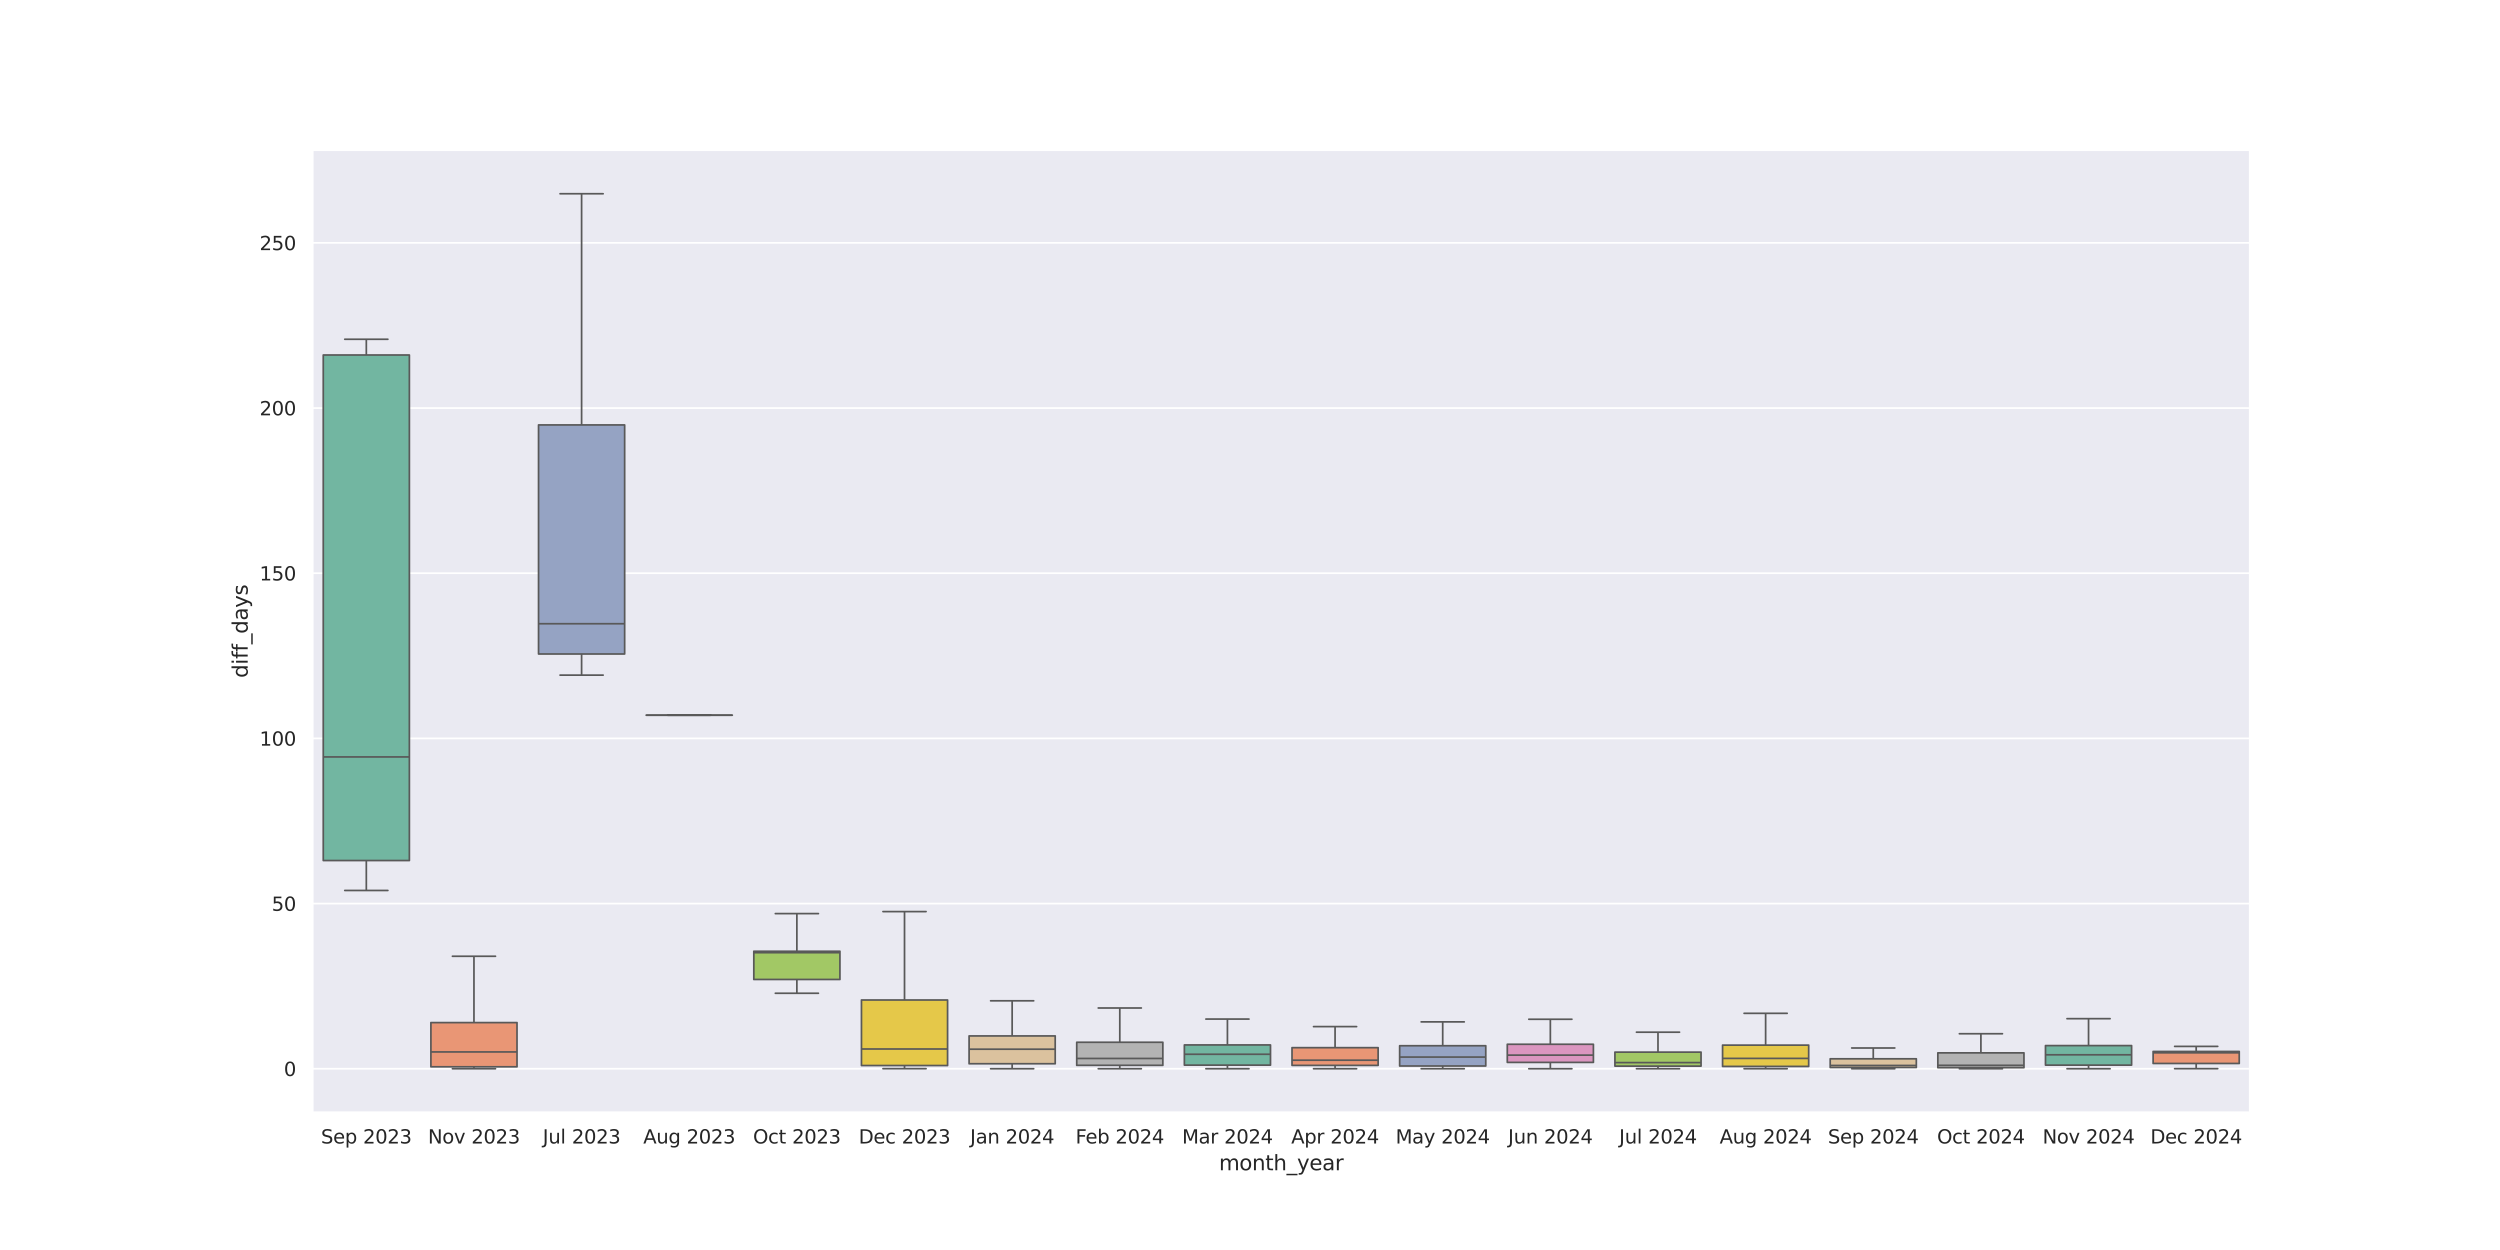 <?xml version="1.0" encoding="utf-8" standalone="no"?>
<!DOCTYPE svg PUBLIC "-//W3C//DTD SVG 1.1//EN"
  "http://www.w3.org/Graphics/SVG/1.1/DTD/svg11.dtd">
<svg xmlns:xlink="http://www.w3.org/1999/xlink" width="1440pt" height="720pt" viewBox="0 0 1440 720" xmlns="http://www.w3.org/2000/svg" version="1.1">
 <defs>
  <style type="text/css">*{stroke-linejoin: round; stroke-linecap: butt}</style>
 </defs>
 <g id="figure_1">
  <g id="patch_1">
   <path d="M 0 720 
L 1440 720 
L 1440 0 
L 0 0 
z
" style="fill: #ffffff"/>
  </g>
  <g id="axes_1">
   <g id="patch_2">
    <path d="M 180 640.8 
L 1296 640.8 
L 1296 86.4 
L 180 86.4 
z
" style="fill: #eaeaf2"/>
   </g>
   <g id="matplotlib.axis_1">
    <g id="xtick_1">
     <g id="text_1">
      <!-- Sep 2023 -->
      <g style="fill: #262626" transform="translate(184.887 658.658) scale(0.11 -0.11)">
       <defs>
        <path id="DejaVuSans-53" d="M 3425 4513 
L 3425 3897 
Q 3066 4069 2747 4153 
Q 2428 4238 2131 4238 
Q 1616 4238 1336 4038 
Q 1056 3838 1056 3469 
Q 1056 3159 1242 3001 
Q 1428 2844 1947 2747 
L 2328 2669 
Q 3034 2534 3370 2195 
Q 3706 1856 3706 1288 
Q 3706 609 3251 259 
Q 2797 -91 1919 -91 
Q 1588 -91 1214 -16 
Q 841 59 441 206 
L 441 856 
Q 825 641 1194 531 
Q 1563 422 1919 422 
Q 2459 422 2753 634 
Q 3047 847 3047 1241 
Q 3047 1584 2836 1778 
Q 2625 1972 2144 2069 
L 1759 2144 
Q 1053 2284 737 2584 
Q 422 2884 422 3419 
Q 422 4038 858 4394 
Q 1294 4750 2059 4750 
Q 2388 4750 2728 4690 
Q 3069 4631 3425 4513 
z
" transform="scale(0.016)"/>
        <path id="DejaVuSans-65" d="M 3597 1894 
L 3597 1613 
L 953 1613 
Q 991 1019 1311 708 
Q 1631 397 2203 397 
Q 2534 397 2845 478 
Q 3156 559 3463 722 
L 3463 178 
Q 3153 47 2828 -22 
Q 2503 -91 2169 -91 
Q 1331 -91 842 396 
Q 353 884 353 1716 
Q 353 2575 817 3079 
Q 1281 3584 2069 3584 
Q 2775 3584 3186 3129 
Q 3597 2675 3597 1894 
z
M 3022 2063 
Q 3016 2534 2758 2815 
Q 2500 3097 2075 3097 
Q 1594 3097 1305 2825 
Q 1016 2553 972 2059 
L 3022 2063 
z
" transform="scale(0.016)"/>
        <path id="DejaVuSans-70" d="M 1159 525 
L 1159 -1331 
L 581 -1331 
L 581 3500 
L 1159 3500 
L 1159 2969 
Q 1341 3281 1617 3432 
Q 1894 3584 2278 3584 
Q 2916 3584 3314 3078 
Q 3713 2572 3713 1747 
Q 3713 922 3314 415 
Q 2916 -91 2278 -91 
Q 1894 -91 1617 61 
Q 1341 213 1159 525 
z
M 3116 1747 
Q 3116 2381 2855 2742 
Q 2594 3103 2138 3103 
Q 1681 3103 1420 2742 
Q 1159 2381 1159 1747 
Q 1159 1113 1420 752 
Q 1681 391 2138 391 
Q 2594 391 2855 752 
Q 3116 1113 3116 1747 
z
" transform="scale(0.016)"/>
        <path id="DejaVuSans-20" transform="scale(0.016)"/>
        <path id="DejaVuSans-32" d="M 1228 531 
L 3431 531 
L 3431 0 
L 469 0 
L 469 531 
Q 828 903 1448 1529 
Q 2069 2156 2228 2338 
Q 2531 2678 2651 2914 
Q 2772 3150 2772 3378 
Q 2772 3750 2511 3984 
Q 2250 4219 1831 4219 
Q 1534 4219 1204 4116 
Q 875 4013 500 3803 
L 500 4441 
Q 881 4594 1212 4672 
Q 1544 4750 1819 4750 
Q 2544 4750 2975 4387 
Q 3406 4025 3406 3419 
Q 3406 3131 3298 2873 
Q 3191 2616 2906 2266 
Q 2828 2175 2409 1742 
Q 1991 1309 1228 531 
z
" transform="scale(0.016)"/>
        <path id="DejaVuSans-30" d="M 2034 4250 
Q 1547 4250 1301 3770 
Q 1056 3291 1056 2328 
Q 1056 1369 1301 889 
Q 1547 409 2034 409 
Q 2525 409 2770 889 
Q 3016 1369 3016 2328 
Q 3016 3291 2770 3770 
Q 2525 4250 2034 4250 
z
M 2034 4750 
Q 2819 4750 3233 4129 
Q 3647 3509 3647 2328 
Q 3647 1150 3233 529 
Q 2819 -91 2034 -91 
Q 1250 -91 836 529 
Q 422 1150 422 2328 
Q 422 3509 836 4129 
Q 1250 4750 2034 4750 
z
" transform="scale(0.016)"/>
        <path id="DejaVuSans-33" d="M 2597 2516 
Q 3050 2419 3304 2112 
Q 3559 1806 3559 1356 
Q 3559 666 3084 287 
Q 2609 -91 1734 -91 
Q 1441 -91 1130 -33 
Q 819 25 488 141 
L 488 750 
Q 750 597 1062 519 
Q 1375 441 1716 441 
Q 2309 441 2620 675 
Q 2931 909 2931 1356 
Q 2931 1769 2642 2001 
Q 2353 2234 1838 2234 
L 1294 2234 
L 1294 2753 
L 1863 2753 
Q 2328 2753 2575 2939 
Q 2822 3125 2822 3475 
Q 2822 3834 2567 4026 
Q 2313 4219 1838 4219 
Q 1578 4219 1281 4162 
Q 984 4106 628 3988 
L 628 4550 
Q 988 4650 1302 4700 
Q 1616 4750 1894 4750 
Q 2613 4750 3031 4423 
Q 3450 4097 3450 3541 
Q 3450 3153 3228 2886 
Q 3006 2619 2597 2516 
z
" transform="scale(0.016)"/>
       </defs>
       <use xlink:href="#DejaVuSans-53"/>
       <use xlink:href="#DejaVuSans-65" transform="translate(63.477 0)"/>
       <use xlink:href="#DejaVuSans-70" transform="translate(125 0)"/>
       <use xlink:href="#DejaVuSans-20" transform="translate(188.477 0)"/>
       <use xlink:href="#DejaVuSans-32" transform="translate(220.264 0)"/>
       <use xlink:href="#DejaVuSans-30" transform="translate(283.887 0)"/>
       <use xlink:href="#DejaVuSans-32" transform="translate(347.51 0)"/>
       <use xlink:href="#DejaVuSans-33" transform="translate(411.133 0)"/>
      </g>
     </g>
    </g>
    <g id="xtick_2">
     <g id="text_2">
      <!-- Nov 2023 -->
      <g style="fill: #262626" transform="translate(246.519 658.658) scale(0.11 -0.11)">
       <defs>
        <path id="DejaVuSans-4e" d="M 628 4666 
L 1478 4666 
L 3547 763 
L 3547 4666 
L 4159 4666 
L 4159 0 
L 3309 0 
L 1241 3903 
L 1241 0 
L 628 0 
L 628 4666 
z
" transform="scale(0.016)"/>
        <path id="DejaVuSans-6f" d="M 1959 3097 
Q 1497 3097 1228 2736 
Q 959 2375 959 1747 
Q 959 1119 1226 758 
Q 1494 397 1959 397 
Q 2419 397 2687 759 
Q 2956 1122 2956 1747 
Q 2956 2369 2687 2733 
Q 2419 3097 1959 3097 
z
M 1959 3584 
Q 2709 3584 3137 3096 
Q 3566 2609 3566 1747 
Q 3566 888 3137 398 
Q 2709 -91 1959 -91 
Q 1206 -91 779 398 
Q 353 888 353 1747 
Q 353 2609 779 3096 
Q 1206 3584 1959 3584 
z
" transform="scale(0.016)"/>
        <path id="DejaVuSans-76" d="M 191 3500 
L 800 3500 
L 1894 563 
L 2988 3500 
L 3597 3500 
L 2284 0 
L 1503 0 
L 191 3500 
z
" transform="scale(0.016)"/>
       </defs>
       <use xlink:href="#DejaVuSans-4e"/>
       <use xlink:href="#DejaVuSans-6f" transform="translate(74.805 0)"/>
       <use xlink:href="#DejaVuSans-76" transform="translate(135.986 0)"/>
       <use xlink:href="#DejaVuSans-20" transform="translate(195.166 0)"/>
       <use xlink:href="#DejaVuSans-32" transform="translate(226.953 0)"/>
       <use xlink:href="#DejaVuSans-30" transform="translate(290.576 0)"/>
       <use xlink:href="#DejaVuSans-32" transform="translate(354.199 0)"/>
       <use xlink:href="#DejaVuSans-33" transform="translate(417.822 0)"/>
      </g>
     </g>
    </g>
    <g id="xtick_3">
     <g id="text_3">
      <!-- Jul 2023 -->
      <g style="fill: #262626" transform="translate(312.618 658.658) scale(0.11 -0.11)">
       <defs>
        <path id="DejaVuSans-4a" d="M 628 4666 
L 1259 4666 
L 1259 325 
Q 1259 -519 939 -900 
Q 619 -1281 -91 -1281 
L -331 -1281 
L -331 -750 
L -134 -750 
Q 284 -750 456 -515 
Q 628 -281 628 325 
L 628 4666 
z
" transform="scale(0.016)"/>
        <path id="DejaVuSans-75" d="M 544 1381 
L 544 3500 
L 1119 3500 
L 1119 1403 
Q 1119 906 1312 657 
Q 1506 409 1894 409 
Q 2359 409 2629 706 
Q 2900 1003 2900 1516 
L 2900 3500 
L 3475 3500 
L 3475 0 
L 2900 0 
L 2900 538 
Q 2691 219 2414 64 
Q 2138 -91 1772 -91 
Q 1169 -91 856 284 
Q 544 659 544 1381 
z
M 1991 3584 
L 1991 3584 
z
" transform="scale(0.016)"/>
        <path id="DejaVuSans-6c" d="M 603 4863 
L 1178 4863 
L 1178 0 
L 603 0 
L 603 4863 
z
" transform="scale(0.016)"/>
       </defs>
       <use xlink:href="#DejaVuSans-4a"/>
       <use xlink:href="#DejaVuSans-75" transform="translate(29.492 0)"/>
       <use xlink:href="#DejaVuSans-6c" transform="translate(92.871 0)"/>
       <use xlink:href="#DejaVuSans-20" transform="translate(120.654 0)"/>
       <use xlink:href="#DejaVuSans-32" transform="translate(152.441 0)"/>
       <use xlink:href="#DejaVuSans-30" transform="translate(216.064 0)"/>
       <use xlink:href="#DejaVuSans-32" transform="translate(279.688 0)"/>
       <use xlink:href="#DejaVuSans-33" transform="translate(343.311 0)"/>
      </g>
     </g>
    </g>
    <g id="xtick_4">
     <g id="text_4">
      <!-- Aug 2023 -->
      <g style="fill: #262626" transform="translate(370.515 658.658) scale(0.11 -0.11)">
       <defs>
        <path id="DejaVuSans-41" d="M 2188 4044 
L 1331 1722 
L 3047 1722 
L 2188 4044 
z
M 1831 4666 
L 2547 4666 
L 4325 0 
L 3669 0 
L 3244 1197 
L 1141 1197 
L 716 0 
L 50 0 
L 1831 4666 
z
" transform="scale(0.016)"/>
        <path id="DejaVuSans-67" d="M 2906 1791 
Q 2906 2416 2648 2759 
Q 2391 3103 1925 3103 
Q 1463 3103 1205 2759 
Q 947 2416 947 1791 
Q 947 1169 1205 825 
Q 1463 481 1925 481 
Q 2391 481 2648 825 
Q 2906 1169 2906 1791 
z
M 3481 434 
Q 3481 -459 3084 -895 
Q 2688 -1331 1869 -1331 
Q 1566 -1331 1297 -1286 
Q 1028 -1241 775 -1147 
L 775 -588 
Q 1028 -725 1275 -790 
Q 1522 -856 1778 -856 
Q 2344 -856 2625 -561 
Q 2906 -266 2906 331 
L 2906 616 
Q 2728 306 2450 153 
Q 2172 0 1784 0 
Q 1141 0 747 490 
Q 353 981 353 1791 
Q 353 2603 747 3093 
Q 1141 3584 1784 3584 
Q 2172 3584 2450 3431 
Q 2728 3278 2906 2969 
L 2906 3500 
L 3481 3500 
L 3481 434 
z
" transform="scale(0.016)"/>
       </defs>
       <use xlink:href="#DejaVuSans-41"/>
       <use xlink:href="#DejaVuSans-75" transform="translate(68.408 0)"/>
       <use xlink:href="#DejaVuSans-67" transform="translate(131.787 0)"/>
       <use xlink:href="#DejaVuSans-20" transform="translate(195.264 0)"/>
       <use xlink:href="#DejaVuSans-32" transform="translate(227.051 0)"/>
       <use xlink:href="#DejaVuSans-30" transform="translate(290.674 0)"/>
       <use xlink:href="#DejaVuSans-32" transform="translate(354.297 0)"/>
       <use xlink:href="#DejaVuSans-33" transform="translate(417.92 0)"/>
      </g>
     </g>
    </g>
    <g id="xtick_5">
     <g id="text_5">
      <!-- Oct 2023 -->
      <g style="fill: #262626" transform="translate(433.745 658.658) scale(0.11 -0.11)">
       <defs>
        <path id="DejaVuSans-4f" d="M 2522 4238 
Q 1834 4238 1429 3725 
Q 1025 3213 1025 2328 
Q 1025 1447 1429 934 
Q 1834 422 2522 422 
Q 3209 422 3611 934 
Q 4013 1447 4013 2328 
Q 4013 3213 3611 3725 
Q 3209 4238 2522 4238 
z
M 2522 4750 
Q 3503 4750 4090 4092 
Q 4678 3434 4678 2328 
Q 4678 1225 4090 567 
Q 3503 -91 2522 -91 
Q 1538 -91 948 565 
Q 359 1222 359 2328 
Q 359 3434 948 4092 
Q 1538 4750 2522 4750 
z
" transform="scale(0.016)"/>
        <path id="DejaVuSans-63" d="M 3122 3366 
L 3122 2828 
Q 2878 2963 2633 3030 
Q 2388 3097 2138 3097 
Q 1578 3097 1268 2742 
Q 959 2388 959 1747 
Q 959 1106 1268 751 
Q 1578 397 2138 397 
Q 2388 397 2633 464 
Q 2878 531 3122 666 
L 3122 134 
Q 2881 22 2623 -34 
Q 2366 -91 2075 -91 
Q 1284 -91 818 406 
Q 353 903 353 1747 
Q 353 2603 823 3093 
Q 1294 3584 2113 3584 
Q 2378 3584 2631 3529 
Q 2884 3475 3122 3366 
z
" transform="scale(0.016)"/>
        <path id="DejaVuSans-74" d="M 1172 4494 
L 1172 3500 
L 2356 3500 
L 2356 3053 
L 1172 3053 
L 1172 1153 
Q 1172 725 1289 603 
Q 1406 481 1766 481 
L 2356 481 
L 2356 0 
L 1766 0 
Q 1100 0 847 248 
Q 594 497 594 1153 
L 594 3053 
L 172 3053 
L 172 3500 
L 594 3500 
L 594 4494 
L 1172 4494 
z
" transform="scale(0.016)"/>
       </defs>
       <use xlink:href="#DejaVuSans-4f"/>
       <use xlink:href="#DejaVuSans-63" transform="translate(78.711 0)"/>
       <use xlink:href="#DejaVuSans-74" transform="translate(133.691 0)"/>
       <use xlink:href="#DejaVuSans-20" transform="translate(172.9 0)"/>
       <use xlink:href="#DejaVuSans-32" transform="translate(204.688 0)"/>
       <use xlink:href="#DejaVuSans-30" transform="translate(268.311 0)"/>
       <use xlink:href="#DejaVuSans-32" transform="translate(331.934 0)"/>
       <use xlink:href="#DejaVuSans-33" transform="translate(395.557 0)"/>
      </g>
     </g>
    </g>
    <g id="xtick_6">
     <g id="text_6">
      <!-- Dec 2023 -->
      <g style="fill: #262626" transform="translate(494.611 658.658) scale(0.11 -0.11)">
       <defs>
        <path id="DejaVuSans-44" d="M 1259 4147 
L 1259 519 
L 2022 519 
Q 2988 519 3436 956 
Q 3884 1394 3884 2338 
Q 3884 3275 3436 3711 
Q 2988 4147 2022 4147 
L 1259 4147 
z
M 628 4666 
L 1925 4666 
Q 3281 4666 3915 4102 
Q 4550 3538 4550 2338 
Q 4550 1131 3912 565 
Q 3275 0 1925 0 
L 628 0 
L 628 4666 
z
" transform="scale(0.016)"/>
       </defs>
       <use xlink:href="#DejaVuSans-44"/>
       <use xlink:href="#DejaVuSans-65" transform="translate(77.002 0)"/>
       <use xlink:href="#DejaVuSans-63" transform="translate(138.525 0)"/>
       <use xlink:href="#DejaVuSans-20" transform="translate(193.506 0)"/>
       <use xlink:href="#DejaVuSans-32" transform="translate(225.293 0)"/>
       <use xlink:href="#DejaVuSans-30" transform="translate(288.916 0)"/>
       <use xlink:href="#DejaVuSans-32" transform="translate(352.539 0)"/>
       <use xlink:href="#DejaVuSans-33" transform="translate(416.162 0)"/>
      </g>
     </g>
    </g>
    <g id="xtick_7">
     <g id="text_7">
      <!-- Jan 2024 -->
      <g style="fill: #262626" transform="translate(558.776 658.658) scale(0.11 -0.11)">
       <defs>
        <path id="DejaVuSans-61" d="M 2194 1759 
Q 1497 1759 1228 1600 
Q 959 1441 959 1056 
Q 959 750 1161 570 
Q 1363 391 1709 391 
Q 2188 391 2477 730 
Q 2766 1069 2766 1631 
L 2766 1759 
L 2194 1759 
z
M 3341 1997 
L 3341 0 
L 2766 0 
L 2766 531 
Q 2569 213 2275 61 
Q 1981 -91 1556 -91 
Q 1019 -91 701 211 
Q 384 513 384 1019 
Q 384 1609 779 1909 
Q 1175 2209 1959 2209 
L 2766 2209 
L 2766 2266 
Q 2766 2663 2505 2880 
Q 2244 3097 1772 3097 
Q 1472 3097 1187 3025 
Q 903 2953 641 2809 
L 641 3341 
Q 956 3463 1253 3523 
Q 1550 3584 1831 3584 
Q 2591 3584 2966 3190 
Q 3341 2797 3341 1997 
z
" transform="scale(0.016)"/>
        <path id="DejaVuSans-6e" d="M 3513 2113 
L 3513 0 
L 2938 0 
L 2938 2094 
Q 2938 2591 2744 2837 
Q 2550 3084 2163 3084 
Q 1697 3084 1428 2787 
Q 1159 2491 1159 1978 
L 1159 0 
L 581 0 
L 581 3500 
L 1159 3500 
L 1159 2956 
Q 1366 3272 1645 3428 
Q 1925 3584 2291 3584 
Q 2894 3584 3203 3211 
Q 3513 2838 3513 2113 
z
" transform="scale(0.016)"/>
        <path id="DejaVuSans-34" d="M 2419 4116 
L 825 1625 
L 2419 1625 
L 2419 4116 
z
M 2253 4666 
L 3047 4666 
L 3047 1625 
L 3713 1625 
L 3713 1100 
L 3047 1100 
L 3047 0 
L 2419 0 
L 2419 1100 
L 313 1100 
L 313 1709 
L 2253 4666 
z
" transform="scale(0.016)"/>
       </defs>
       <use xlink:href="#DejaVuSans-4a"/>
       <use xlink:href="#DejaVuSans-61" transform="translate(29.492 0)"/>
       <use xlink:href="#DejaVuSans-6e" transform="translate(90.771 0)"/>
       <use xlink:href="#DejaVuSans-20" transform="translate(154.15 0)"/>
       <use xlink:href="#DejaVuSans-32" transform="translate(185.938 0)"/>
       <use xlink:href="#DejaVuSans-30" transform="translate(249.561 0)"/>
       <use xlink:href="#DejaVuSans-32" transform="translate(313.184 0)"/>
       <use xlink:href="#DejaVuSans-34" transform="translate(376.807 0)"/>
      </g>
     </g>
    </g>
    <g id="xtick_8">
     <g id="text_8">
      <!-- Feb 2024 -->
      <g style="fill: #262626" transform="translate(619.518 658.658) scale(0.11 -0.11)">
       <defs>
        <path id="DejaVuSans-46" d="M 628 4666 
L 3309 4666 
L 3309 4134 
L 1259 4134 
L 1259 2759 
L 3109 2759 
L 3109 2228 
L 1259 2228 
L 1259 0 
L 628 0 
L 628 4666 
z
" transform="scale(0.016)"/>
        <path id="DejaVuSans-62" d="M 3116 1747 
Q 3116 2381 2855 2742 
Q 2594 3103 2138 3103 
Q 1681 3103 1420 2742 
Q 1159 2381 1159 1747 
Q 1159 1113 1420 752 
Q 1681 391 2138 391 
Q 2594 391 2855 752 
Q 3116 1113 3116 1747 
z
M 1159 2969 
Q 1341 3281 1617 3432 
Q 1894 3584 2278 3584 
Q 2916 3584 3314 3078 
Q 3713 2572 3713 1747 
Q 3713 922 3314 415 
Q 2916 -91 2278 -91 
Q 1894 -91 1617 61 
Q 1341 213 1159 525 
L 1159 0 
L 581 0 
L 581 4863 
L 1159 4863 
L 1159 2969 
z
" transform="scale(0.016)"/>
       </defs>
       <use xlink:href="#DejaVuSans-46"/>
       <use xlink:href="#DejaVuSans-65" transform="translate(52.02 0)"/>
       <use xlink:href="#DejaVuSans-62" transform="translate(113.543 0)"/>
       <use xlink:href="#DejaVuSans-20" transform="translate(177.02 0)"/>
       <use xlink:href="#DejaVuSans-32" transform="translate(208.807 0)"/>
       <use xlink:href="#DejaVuSans-30" transform="translate(272.43 0)"/>
       <use xlink:href="#DejaVuSans-32" transform="translate(336.053 0)"/>
       <use xlink:href="#DejaVuSans-34" transform="translate(399.676 0)"/>
      </g>
     </g>
    </g>
    <g id="xtick_9">
     <g id="text_9">
      <!-- Mar 2024 -->
      <g style="fill: #262626" transform="translate(680.878 658.658) scale(0.11 -0.11)">
       <defs>
        <path id="DejaVuSans-4d" d="M 628 4666 
L 1569 4666 
L 2759 1491 
L 3956 4666 
L 4897 4666 
L 4897 0 
L 4281 0 
L 4281 4097 
L 3078 897 
L 2444 897 
L 1241 4097 
L 1241 0 
L 628 0 
L 628 4666 
z
" transform="scale(0.016)"/>
        <path id="DejaVuSans-72" d="M 2631 2963 
Q 2534 3019 2420 3045 
Q 2306 3072 2169 3072 
Q 1681 3072 1420 2755 
Q 1159 2438 1159 1844 
L 1159 0 
L 581 0 
L 581 3500 
L 1159 3500 
L 1159 2956 
Q 1341 3275 1631 3429 
Q 1922 3584 2338 3584 
Q 2397 3584 2469 3576 
Q 2541 3569 2628 3553 
L 2631 2963 
z
" transform="scale(0.016)"/>
       </defs>
       <use xlink:href="#DejaVuSans-4d"/>
       <use xlink:href="#DejaVuSans-61" transform="translate(86.279 0)"/>
       <use xlink:href="#DejaVuSans-72" transform="translate(147.559 0)"/>
       <use xlink:href="#DejaVuSans-20" transform="translate(188.672 0)"/>
       <use xlink:href="#DejaVuSans-32" transform="translate(220.459 0)"/>
       <use xlink:href="#DejaVuSans-30" transform="translate(284.082 0)"/>
       <use xlink:href="#DejaVuSans-32" transform="translate(347.705 0)"/>
       <use xlink:href="#DejaVuSans-34" transform="translate(411.328 0)"/>
      </g>
     </g>
    </g>
    <g id="xtick_10">
     <g id="text_10">
      <!-- Apr 2024 -->
      <g style="fill: #262626" transform="translate(743.74 658.658) scale(0.11 -0.11)">
       <use xlink:href="#DejaVuSans-41"/>
       <use xlink:href="#DejaVuSans-70" transform="translate(68.408 0)"/>
       <use xlink:href="#DejaVuSans-72" transform="translate(131.885 0)"/>
       <use xlink:href="#DejaVuSans-20" transform="translate(172.998 0)"/>
       <use xlink:href="#DejaVuSans-32" transform="translate(204.785 0)"/>
       <use xlink:href="#DejaVuSans-30" transform="translate(268.408 0)"/>
       <use xlink:href="#DejaVuSans-32" transform="translate(332.031 0)"/>
       <use xlink:href="#DejaVuSans-34" transform="translate(395.654 0)"/>
      </g>
     </g>
    </g>
    <g id="xtick_11">
     <g id="text_11">
      <!-- May 2024 -->
      <g style="fill: #262626" transform="translate(803.883 658.658) scale(0.11 -0.11)">
       <defs>
        <path id="DejaVuSans-79" d="M 2059 -325 
Q 1816 -950 1584 -1140 
Q 1353 -1331 966 -1331 
L 506 -1331 
L 506 -850 
L 844 -850 
Q 1081 -850 1212 -737 
Q 1344 -625 1503 -206 
L 1606 56 
L 191 3500 
L 800 3500 
L 1894 763 
L 2988 3500 
L 3597 3500 
L 2059 -325 
z
" transform="scale(0.016)"/>
       </defs>
       <use xlink:href="#DejaVuSans-4d"/>
       <use xlink:href="#DejaVuSans-61" transform="translate(86.279 0)"/>
       <use xlink:href="#DejaVuSans-79" transform="translate(147.559 0)"/>
       <use xlink:href="#DejaVuSans-20" transform="translate(206.738 0)"/>
       <use xlink:href="#DejaVuSans-32" transform="translate(238.525 0)"/>
       <use xlink:href="#DejaVuSans-30" transform="translate(302.148 0)"/>
       <use xlink:href="#DejaVuSans-32" transform="translate(365.771 0)"/>
       <use xlink:href="#DejaVuSans-34" transform="translate(429.395 0)"/>
      </g>
     </g>
    </g>
    <g id="xtick_12">
     <g id="text_12">
      <!-- Jun 2024 -->
      <g style="fill: #262626" transform="translate(868.661 658.658) scale(0.11 -0.11)">
       <use xlink:href="#DejaVuSans-4a"/>
       <use xlink:href="#DejaVuSans-75" transform="translate(29.492 0)"/>
       <use xlink:href="#DejaVuSans-6e" transform="translate(92.871 0)"/>
       <use xlink:href="#DejaVuSans-20" transform="translate(156.25 0)"/>
       <use xlink:href="#DejaVuSans-32" transform="translate(188.037 0)"/>
       <use xlink:href="#DejaVuSans-30" transform="translate(251.66 0)"/>
       <use xlink:href="#DejaVuSans-32" transform="translate(315.283 0)"/>
       <use xlink:href="#DejaVuSans-34" transform="translate(378.906 0)"/>
      </g>
     </g>
    </g>
    <g id="xtick_13">
     <g id="text_13">
      <!-- Jul 2024 -->
      <g style="fill: #262626" transform="translate(932.618 658.658) scale(0.11 -0.11)">
       <use xlink:href="#DejaVuSans-4a"/>
       <use xlink:href="#DejaVuSans-75" transform="translate(29.492 0)"/>
       <use xlink:href="#DejaVuSans-6c" transform="translate(92.871 0)"/>
       <use xlink:href="#DejaVuSans-20" transform="translate(120.654 0)"/>
       <use xlink:href="#DejaVuSans-32" transform="translate(152.441 0)"/>
       <use xlink:href="#DejaVuSans-30" transform="translate(216.064 0)"/>
       <use xlink:href="#DejaVuSans-32" transform="translate(279.688 0)"/>
       <use xlink:href="#DejaVuSans-34" transform="translate(343.311 0)"/>
      </g>
     </g>
    </g>
    <g id="xtick_14">
     <g id="text_14">
      <!-- Aug 2024 -->
      <g style="fill: #262626" transform="translate(990.515 658.658) scale(0.11 -0.11)">
       <use xlink:href="#DejaVuSans-41"/>
       <use xlink:href="#DejaVuSans-75" transform="translate(68.408 0)"/>
       <use xlink:href="#DejaVuSans-67" transform="translate(131.787 0)"/>
       <use xlink:href="#DejaVuSans-20" transform="translate(195.264 0)"/>
       <use xlink:href="#DejaVuSans-32" transform="translate(227.051 0)"/>
       <use xlink:href="#DejaVuSans-30" transform="translate(290.674 0)"/>
       <use xlink:href="#DejaVuSans-32" transform="translate(354.297 0)"/>
       <use xlink:href="#DejaVuSans-34" transform="translate(417.92 0)"/>
      </g>
     </g>
    </g>
    <g id="xtick_15">
     <g id="text_15">
      <!-- Sep 2024 -->
      <g style="fill: #262626" transform="translate(1052.887 658.658) scale(0.11 -0.11)">
       <use xlink:href="#DejaVuSans-53"/>
       <use xlink:href="#DejaVuSans-65" transform="translate(63.477 0)"/>
       <use xlink:href="#DejaVuSans-70" transform="translate(125 0)"/>
       <use xlink:href="#DejaVuSans-20" transform="translate(188.477 0)"/>
       <use xlink:href="#DejaVuSans-32" transform="translate(220.264 0)"/>
       <use xlink:href="#DejaVuSans-30" transform="translate(283.887 0)"/>
       <use xlink:href="#DejaVuSans-32" transform="translate(347.51 0)"/>
       <use xlink:href="#DejaVuSans-34" transform="translate(411.133 0)"/>
      </g>
     </g>
    </g>
    <g id="xtick_16">
     <g id="text_16">
      <!-- Oct 2024 -->
      <g style="fill: #262626" transform="translate(1115.745 658.658) scale(0.11 -0.11)">
       <use xlink:href="#DejaVuSans-4f"/>
       <use xlink:href="#DejaVuSans-63" transform="translate(78.711 0)"/>
       <use xlink:href="#DejaVuSans-74" transform="translate(133.691 0)"/>
       <use xlink:href="#DejaVuSans-20" transform="translate(172.9 0)"/>
       <use xlink:href="#DejaVuSans-32" transform="translate(204.688 0)"/>
       <use xlink:href="#DejaVuSans-30" transform="translate(268.311 0)"/>
       <use xlink:href="#DejaVuSans-32" transform="translate(331.934 0)"/>
       <use xlink:href="#DejaVuSans-34" transform="translate(395.557 0)"/>
      </g>
     </g>
    </g>
    <g id="xtick_17">
     <g id="text_17">
      <!-- Nov 2024 -->
      <g style="fill: #262626" transform="translate(1176.519 658.658) scale(0.11 -0.11)">
       <use xlink:href="#DejaVuSans-4e"/>
       <use xlink:href="#DejaVuSans-6f" transform="translate(74.805 0)"/>
       <use xlink:href="#DejaVuSans-76" transform="translate(135.986 0)"/>
       <use xlink:href="#DejaVuSans-20" transform="translate(195.166 0)"/>
       <use xlink:href="#DejaVuSans-32" transform="translate(226.953 0)"/>
       <use xlink:href="#DejaVuSans-30" transform="translate(290.576 0)"/>
       <use xlink:href="#DejaVuSans-32" transform="translate(354.199 0)"/>
       <use xlink:href="#DejaVuSans-34" transform="translate(417.822 0)"/>
      </g>
     </g>
    </g>
    <g id="xtick_18">
     <g id="text_18">
      <!-- Dec 2024 -->
      <g style="fill: #262626" transform="translate(1238.611 658.658) scale(0.11 -0.11)">
       <use xlink:href="#DejaVuSans-44"/>
       <use xlink:href="#DejaVuSans-65" transform="translate(77.002 0)"/>
       <use xlink:href="#DejaVuSans-63" transform="translate(138.525 0)"/>
       <use xlink:href="#DejaVuSans-20" transform="translate(193.506 0)"/>
       <use xlink:href="#DejaVuSans-32" transform="translate(225.293 0)"/>
       <use xlink:href="#DejaVuSans-30" transform="translate(288.916 0)"/>
       <use xlink:href="#DejaVuSans-32" transform="translate(352.539 0)"/>
       <use xlink:href="#DejaVuSans-34" transform="translate(416.162 0)"/>
      </g>
     </g>
    </g>
    <g id="text_19">
     <!-- month_year -->
     <g style="fill: #262626" transform="translate(702.141 674.064) scale(0.12 -0.12)">
      <defs>
       <path id="DejaVuSans-6d" d="M 3328 2828 
Q 3544 3216 3844 3400 
Q 4144 3584 4550 3584 
Q 5097 3584 5394 3201 
Q 5691 2819 5691 2113 
L 5691 0 
L 5113 0 
L 5113 2094 
Q 5113 2597 4934 2840 
Q 4756 3084 4391 3084 
Q 3944 3084 3684 2787 
Q 3425 2491 3425 1978 
L 3425 0 
L 2847 0 
L 2847 2094 
Q 2847 2600 2669 2842 
Q 2491 3084 2119 3084 
Q 1678 3084 1418 2786 
Q 1159 2488 1159 1978 
L 1159 0 
L 581 0 
L 581 3500 
L 1159 3500 
L 1159 2956 
Q 1356 3278 1631 3431 
Q 1906 3584 2284 3584 
Q 2666 3584 2933 3390 
Q 3200 3197 3328 2828 
z
" transform="scale(0.016)"/>
       <path id="DejaVuSans-68" d="M 3513 2113 
L 3513 0 
L 2938 0 
L 2938 2094 
Q 2938 2591 2744 2837 
Q 2550 3084 2163 3084 
Q 1697 3084 1428 2787 
Q 1159 2491 1159 1978 
L 1159 0 
L 581 0 
L 581 4863 
L 1159 4863 
L 1159 2956 
Q 1366 3272 1645 3428 
Q 1925 3584 2291 3584 
Q 2894 3584 3203 3211 
Q 3513 2838 3513 2113 
z
" transform="scale(0.016)"/>
       <path id="DejaVuSans-5f" d="M 3263 -1063 
L 3263 -1509 
L -63 -1509 
L -63 -1063 
L 3263 -1063 
z
" transform="scale(0.016)"/>
      </defs>
      <use xlink:href="#DejaVuSans-6d"/>
      <use xlink:href="#DejaVuSans-6f" transform="translate(97.412 0)"/>
      <use xlink:href="#DejaVuSans-6e" transform="translate(158.594 0)"/>
      <use xlink:href="#DejaVuSans-74" transform="translate(221.973 0)"/>
      <use xlink:href="#DejaVuSans-68" transform="translate(261.182 0)"/>
      <use xlink:href="#DejaVuSans-5f" transform="translate(324.561 0)"/>
      <use xlink:href="#DejaVuSans-79" transform="translate(374.561 0)"/>
      <use xlink:href="#DejaVuSans-65" transform="translate(433.74 0)"/>
      <use xlink:href="#DejaVuSans-61" transform="translate(495.264 0)"/>
      <use xlink:href="#DejaVuSans-72" transform="translate(556.543 0)"/>
     </g>
    </g>
   </g>
   <g id="matplotlib.axis_2">
    <g id="ytick_1">
     <g id="line2d_1">
      <path d="M 180 615.6 
L 1296 615.6 
" clip-path="url(#pa5da81752d)" style="fill: none; stroke: #ffffff; stroke-linecap: round"/>
     </g>
     <g id="text_20">
      <!-- 0 -->
      <g style="fill: #262626" transform="translate(163.501 619.779) scale(0.11 -0.11)">
       <use xlink:href="#DejaVuSans-30"/>
      </g>
     </g>
    </g>
    <g id="ytick_2">
     <g id="line2d_2">
      <path d="M 180 520.46 
L 1296 520.46 
" clip-path="url(#pa5da81752d)" style="fill: none; stroke: #ffffff; stroke-linecap: round"/>
     </g>
     <g id="text_21">
      <!-- 50 -->
      <g style="fill: #262626" transform="translate(156.502 524.639) scale(0.11 -0.11)">
       <defs>
        <path id="DejaVuSans-35" d="M 691 4666 
L 3169 4666 
L 3169 4134 
L 1269 4134 
L 1269 2991 
Q 1406 3038 1543 3061 
Q 1681 3084 1819 3084 
Q 2600 3084 3056 2656 
Q 3513 2228 3513 1497 
Q 3513 744 3044 326 
Q 2575 -91 1722 -91 
Q 1428 -91 1123 -41 
Q 819 9 494 109 
L 494 744 
Q 775 591 1075 516 
Q 1375 441 1709 441 
Q 2250 441 2565 725 
Q 2881 1009 2881 1497 
Q 2881 1984 2565 2268 
Q 2250 2553 1709 2553 
Q 1456 2553 1204 2497 
Q 953 2441 691 2322 
L 691 4666 
z
" transform="scale(0.016)"/>
       </defs>
       <use xlink:href="#DejaVuSans-35"/>
       <use xlink:href="#DejaVuSans-30" transform="translate(63.623 0)"/>
      </g>
     </g>
    </g>
    <g id="ytick_3">
     <g id="line2d_3">
      <path d="M 180 425.32 
L 1296 425.32 
" clip-path="url(#pa5da81752d)" style="fill: none; stroke: #ffffff; stroke-linecap: round"/>
     </g>
     <g id="text_22">
      <!-- 100 -->
      <g style="fill: #262626" transform="translate(149.504 429.5) scale(0.11 -0.11)">
       <defs>
        <path id="DejaVuSans-31" d="M 794 531 
L 1825 531 
L 1825 4091 
L 703 3866 
L 703 4441 
L 1819 4666 
L 2450 4666 
L 2450 531 
L 3481 531 
L 3481 0 
L 794 0 
L 794 531 
z
" transform="scale(0.016)"/>
       </defs>
       <use xlink:href="#DejaVuSans-31"/>
       <use xlink:href="#DejaVuSans-30" transform="translate(63.623 0)"/>
       <use xlink:href="#DejaVuSans-30" transform="translate(127.246 0)"/>
      </g>
     </g>
    </g>
    <g id="ytick_4">
     <g id="line2d_4">
      <path d="M 180 330.181 
L 1296 330.181 
" clip-path="url(#pa5da81752d)" style="fill: none; stroke: #ffffff; stroke-linecap: round"/>
     </g>
     <g id="text_23">
      <!-- 150 -->
      <g style="fill: #262626" transform="translate(149.504 334.36) scale(0.11 -0.11)">
       <use xlink:href="#DejaVuSans-31"/>
       <use xlink:href="#DejaVuSans-35" transform="translate(63.623 0)"/>
       <use xlink:href="#DejaVuSans-30" transform="translate(127.246 0)"/>
      </g>
     </g>
    </g>
    <g id="ytick_5">
     <g id="line2d_5">
      <path d="M 180 235.041 
L 1296 235.041 
" clip-path="url(#pa5da81752d)" style="fill: none; stroke: #ffffff; stroke-linecap: round"/>
     </g>
     <g id="text_24">
      <!-- 200 -->
      <g style="fill: #262626" transform="translate(149.504 239.22) scale(0.11 -0.11)">
       <use xlink:href="#DejaVuSans-32"/>
       <use xlink:href="#DejaVuSans-30" transform="translate(63.623 0)"/>
       <use xlink:href="#DejaVuSans-30" transform="translate(127.246 0)"/>
      </g>
     </g>
    </g>
    <g id="ytick_6">
     <g id="line2d_6">
      <path d="M 180 139.901 
L 1296 139.901 
" clip-path="url(#pa5da81752d)" style="fill: none; stroke: #ffffff; stroke-linecap: round"/>
     </g>
     <g id="text_25">
      <!-- 250 -->
      <g style="fill: #262626" transform="translate(149.504 144.08) scale(0.11 -0.11)">
       <use xlink:href="#DejaVuSans-32"/>
       <use xlink:href="#DejaVuSans-35" transform="translate(63.623 0)"/>
       <use xlink:href="#DejaVuSans-30" transform="translate(127.246 0)"/>
      </g>
     </g>
    </g>
    <g id="text_26">
     <!-- diff_days -->
     <g style="fill: #262626" transform="translate(142.674 390.463) rotate(-90) scale(0.12 -0.12)">
      <defs>
       <path id="DejaVuSans-64" d="M 2906 2969 
L 2906 4863 
L 3481 4863 
L 3481 0 
L 2906 0 
L 2906 525 
Q 2725 213 2448 61 
Q 2172 -91 1784 -91 
Q 1150 -91 751 415 
Q 353 922 353 1747 
Q 353 2572 751 3078 
Q 1150 3584 1784 3584 
Q 2172 3584 2448 3432 
Q 2725 3281 2906 2969 
z
M 947 1747 
Q 947 1113 1208 752 
Q 1469 391 1925 391 
Q 2381 391 2643 752 
Q 2906 1113 2906 1747 
Q 2906 2381 2643 2742 
Q 2381 3103 1925 3103 
Q 1469 3103 1208 2742 
Q 947 2381 947 1747 
z
" transform="scale(0.016)"/>
       <path id="DejaVuSans-69" d="M 603 3500 
L 1178 3500 
L 1178 0 
L 603 0 
L 603 3500 
z
M 603 4863 
L 1178 4863 
L 1178 4134 
L 603 4134 
L 603 4863 
z
" transform="scale(0.016)"/>
       <path id="DejaVuSans-66" d="M 2375 4863 
L 2375 4384 
L 1825 4384 
Q 1516 4384 1395 4259 
Q 1275 4134 1275 3809 
L 1275 3500 
L 2222 3500 
L 2222 3053 
L 1275 3053 
L 1275 0 
L 697 0 
L 697 3053 
L 147 3053 
L 147 3500 
L 697 3500 
L 697 3744 
Q 697 4328 969 4595 
Q 1241 4863 1831 4863 
L 2375 4863 
z
" transform="scale(0.016)"/>
       <path id="DejaVuSans-73" d="M 2834 3397 
L 2834 2853 
Q 2591 2978 2328 3040 
Q 2066 3103 1784 3103 
Q 1356 3103 1142 2972 
Q 928 2841 928 2578 
Q 928 2378 1081 2264 
Q 1234 2150 1697 2047 
L 1894 2003 
Q 2506 1872 2764 1633 
Q 3022 1394 3022 966 
Q 3022 478 2636 193 
Q 2250 -91 1575 -91 
Q 1294 -91 989 -36 
Q 684 19 347 128 
L 347 722 
Q 666 556 975 473 
Q 1284 391 1588 391 
Q 1994 391 2212 530 
Q 2431 669 2431 922 
Q 2431 1156 2273 1281 
Q 2116 1406 1581 1522 
L 1381 1569 
Q 847 1681 609 1914 
Q 372 2147 372 2553 
Q 372 3047 722 3315 
Q 1072 3584 1716 3584 
Q 2034 3584 2315 3537 
Q 2597 3491 2834 3397 
z
" transform="scale(0.016)"/>
      </defs>
      <use xlink:href="#DejaVuSans-64"/>
      <use xlink:href="#DejaVuSans-69" transform="translate(63.477 0)"/>
      <use xlink:href="#DejaVuSans-66" transform="translate(91.26 0)"/>
      <use xlink:href="#DejaVuSans-66" transform="translate(126.465 0)"/>
      <use xlink:href="#DejaVuSans-5f" transform="translate(161.67 0)"/>
      <use xlink:href="#DejaVuSans-64" transform="translate(211.67 0)"/>
      <use xlink:href="#DejaVuSans-61" transform="translate(275.146 0)"/>
      <use xlink:href="#DejaVuSans-79" transform="translate(336.426 0)"/>
      <use xlink:href="#DejaVuSans-73" transform="translate(395.605 0)"/>
     </g>
    </g>
   </g>
   <g id="patch_3">
    <path d="M 186.2 495.659 
L 235.8 495.659 
L 235.8 204.496 
L 186.2 204.496 
L 186.2 495.659 
z
" clip-path="url(#pa5da81752d)" style="fill: #72b6a1; stroke: #595959; stroke-linejoin: miter"/>
   </g>
   <g id="line2d_7">
    <path d="M 211 495.659 
L 211 512.906 
" clip-path="url(#pa5da81752d)" style="fill: none; stroke: #595959"/>
   </g>
   <g id="line2d_8">
    <path d="M 211 204.496 
L 211 195.41 
" clip-path="url(#pa5da81752d)" style="fill: none; stroke: #595959"/>
   </g>
   <g id="line2d_9">
    <path d="M 198.6 512.906 
L 223.4 512.906 
" clip-path="url(#pa5da81752d)" style="fill: none; stroke: #595959; stroke-linecap: round"/>
   </g>
   <g id="line2d_10">
    <path d="M 198.6 195.41 
L 223.4 195.41 
" clip-path="url(#pa5da81752d)" style="fill: none; stroke: #595959; stroke-linecap: round"/>
   </g>
   <g id="patch_4">
    <path d="M 248.2 614.481 
L 297.8 614.481 
L 297.8 589.007 
L 248.2 589.007 
L 248.2 614.481 
z
" clip-path="url(#pa5da81752d)" style="fill: #e99675; stroke: #595959; stroke-linejoin: miter"/>
   </g>
   <g id="line2d_11">
    <path d="M 273 614.481 
L 273 615.589 
" clip-path="url(#pa5da81752d)" style="fill: none; stroke: #595959"/>
   </g>
   <g id="line2d_12">
    <path d="M 273 589.007 
L 273 550.803 
" clip-path="url(#pa5da81752d)" style="fill: none; stroke: #595959"/>
   </g>
   <g id="line2d_13">
    <path d="M 260.6 615.589 
L 285.4 615.589 
" clip-path="url(#pa5da81752d)" style="fill: none; stroke: #595959; stroke-linecap: round"/>
   </g>
   <g id="line2d_14">
    <path d="M 260.6 550.803 
L 285.4 550.803 
" clip-path="url(#pa5da81752d)" style="fill: none; stroke: #595959; stroke-linecap: round"/>
   </g>
   <g id="patch_5">
    <path d="M 310.2 376.691 
L 359.8 376.691 
L 359.8 244.767 
L 310.2 244.767 
L 310.2 376.691 
z
" clip-path="url(#pa5da81752d)" style="fill: #95a3c3; stroke: #595959; stroke-linejoin: miter"/>
   </g>
   <g id="line2d_15">
    <path d="M 335 376.691 
L 335 388.871 
" clip-path="url(#pa5da81752d)" style="fill: none; stroke: #595959"/>
   </g>
   <g id="line2d_16">
    <path d="M 335 244.767 
L 335 111.6 
" clip-path="url(#pa5da81752d)" style="fill: none; stroke: #595959"/>
   </g>
   <g id="line2d_17">
    <path d="M 322.6 388.871 
L 347.4 388.871 
" clip-path="url(#pa5da81752d)" style="fill: none; stroke: #595959; stroke-linecap: round"/>
   </g>
   <g id="line2d_18">
    <path d="M 322.6 111.6 
L 347.4 111.6 
" clip-path="url(#pa5da81752d)" style="fill: none; stroke: #595959; stroke-linecap: round"/>
   </g>
   <g id="patch_6">
    <path d="M 372.2 411.942 
L 421.8 411.942 
L 421.8 411.942 
L 372.2 411.942 
L 372.2 411.942 
z
" clip-path="url(#pa5da81752d)" style="fill: #db96c0; stroke: #595959; stroke-linejoin: miter"/>
   </g>
   <g id="line2d_19">
    <path d="M 397 411.942 
L 397 411.942 
" clip-path="url(#pa5da81752d)" style="fill: none; stroke: #595959"/>
   </g>
   <g id="line2d_20">
    <path d="M 397 411.942 
L 397 411.942 
" clip-path="url(#pa5da81752d)" style="fill: none; stroke: #595959"/>
   </g>
   <g id="line2d_21">
    <path d="M 384.6 411.942 
L 409.4 411.942 
" clip-path="url(#pa5da81752d)" style="fill: none; stroke: #595959; stroke-linecap: round"/>
   </g>
   <g id="line2d_22">
    <path d="M 384.6 411.942 
L 409.4 411.942 
" clip-path="url(#pa5da81752d)" style="fill: none; stroke: #595959; stroke-linecap: round"/>
   </g>
   <g id="patch_7">
    <path d="M 434.2 564.183 
L 483.8 564.183 
L 483.8 547.914 
L 434.2 547.914 
L 434.2 564.183 
z
" clip-path="url(#pa5da81752d)" style="fill: #a2c865; stroke: #595959; stroke-linejoin: miter"/>
   </g>
   <g id="line2d_23">
    <path d="M 459 564.183 
L 459 572.116 
" clip-path="url(#pa5da81752d)" style="fill: none; stroke: #595959"/>
   </g>
   <g id="line2d_24">
    <path d="M 459 547.914 
L 459 526.241 
" clip-path="url(#pa5da81752d)" style="fill: none; stroke: #595959"/>
   </g>
   <g id="line2d_25">
    <path d="M 446.6 572.116 
L 471.4 572.116 
" clip-path="url(#pa5da81752d)" style="fill: none; stroke: #595959; stroke-linecap: round"/>
   </g>
   <g id="line2d_26">
    <path d="M 446.6 526.241 
L 471.4 526.241 
" clip-path="url(#pa5da81752d)" style="fill: none; stroke: #595959; stroke-linecap: round"/>
   </g>
   <g id="patch_8">
    <path d="M 496.2 613.753 
L 545.8 613.753 
L 545.8 575.989 
L 496.2 575.989 
L 496.2 613.753 
z
" clip-path="url(#pa5da81752d)" style="fill: #e5c849; stroke: #595959; stroke-linejoin: miter"/>
   </g>
   <g id="line2d_27">
    <path d="M 521 613.753 
L 521 615.557 
" clip-path="url(#pa5da81752d)" style="fill: none; stroke: #595959"/>
   </g>
   <g id="line2d_28">
    <path d="M 521 575.989 
L 521 525.064 
" clip-path="url(#pa5da81752d)" style="fill: none; stroke: #595959"/>
   </g>
   <g id="line2d_29">
    <path d="M 508.6 615.557 
L 533.4 615.557 
" clip-path="url(#pa5da81752d)" style="fill: none; stroke: #595959; stroke-linecap: round"/>
   </g>
   <g id="line2d_30">
    <path d="M 508.6 525.064 
L 533.4 525.064 
" clip-path="url(#pa5da81752d)" style="fill: none; stroke: #595959; stroke-linecap: round"/>
   </g>
   <g id="patch_9">
    <path d="M 558.2 612.719 
L 607.8 612.719 
L 607.8 596.687 
L 558.2 596.687 
L 558.2 612.719 
z
" clip-path="url(#pa5da81752d)" style="fill: #dbc29e; stroke: #595959; stroke-linejoin: miter"/>
   </g>
   <g id="line2d_31">
    <path d="M 583 612.719 
L 583 615.585 
" clip-path="url(#pa5da81752d)" style="fill: none; stroke: #595959"/>
   </g>
   <g id="line2d_32">
    <path d="M 583 596.687 
L 583 576.463 
" clip-path="url(#pa5da81752d)" style="fill: none; stroke: #595959"/>
   </g>
   <g id="line2d_33">
    <path d="M 570.6 615.585 
L 595.4 615.585 
" clip-path="url(#pa5da81752d)" style="fill: none; stroke: #595959; stroke-linecap: round"/>
   </g>
   <g id="line2d_34">
    <path d="M 570.6 576.463 
L 595.4 576.463 
" clip-path="url(#pa5da81752d)" style="fill: none; stroke: #595959; stroke-linecap: round"/>
   </g>
   <g id="patch_10">
    <path d="M 620.2 613.65 
L 669.8 613.65 
L 669.8 600.353 
L 620.2 600.353 
L 620.2 613.65 
z
" clip-path="url(#pa5da81752d)" style="fill: #b3b3b3; stroke: #595959; stroke-linejoin: miter"/>
   </g>
   <g id="line2d_35">
    <path d="M 645 613.65 
L 645 615.586 
" clip-path="url(#pa5da81752d)" style="fill: none; stroke: #595959"/>
   </g>
   <g id="line2d_36">
    <path d="M 645 600.353 
L 645 580.604 
" clip-path="url(#pa5da81752d)" style="fill: none; stroke: #595959"/>
   </g>
   <g id="line2d_37">
    <path d="M 632.6 615.586 
L 657.4 615.586 
" clip-path="url(#pa5da81752d)" style="fill: none; stroke: #595959; stroke-linecap: round"/>
   </g>
   <g id="line2d_38">
    <path d="M 632.6 580.604 
L 657.4 580.604 
" clip-path="url(#pa5da81752d)" style="fill: none; stroke: #595959; stroke-linecap: round"/>
   </g>
   <g id="patch_11">
    <path d="M 682.2 613.516 
L 731.8 613.516 
L 731.8 601.895 
L 682.2 601.895 
L 682.2 613.516 
z
" clip-path="url(#pa5da81752d)" style="fill: #72b6a1; stroke: #595959; stroke-linejoin: miter"/>
   </g>
   <g id="line2d_39">
    <path d="M 707 613.516 
L 707 615.593 
" clip-path="url(#pa5da81752d)" style="fill: none; stroke: #595959"/>
   </g>
   <g id="line2d_40">
    <path d="M 707 601.895 
L 707 586.996 
" clip-path="url(#pa5da81752d)" style="fill: none; stroke: #595959"/>
   </g>
   <g id="line2d_41">
    <path d="M 694.6 615.593 
L 719.4 615.593 
" clip-path="url(#pa5da81752d)" style="fill: none; stroke: #595959; stroke-linecap: round"/>
   </g>
   <g id="line2d_42">
    <path d="M 694.6 586.996 
L 719.4 586.996 
" clip-path="url(#pa5da81752d)" style="fill: none; stroke: #595959; stroke-linecap: round"/>
   </g>
   <g id="patch_12">
    <path d="M 744.2 613.657 
L 793.8 613.657 
L 793.8 603.454 
L 744.2 603.454 
L 744.2 613.657 
z
" clip-path="url(#pa5da81752d)" style="fill: #e99675; stroke: #595959; stroke-linejoin: miter"/>
   </g>
   <g id="line2d_43">
    <path d="M 769 613.657 
L 769 615.6 
" clip-path="url(#pa5da81752d)" style="fill: none; stroke: #595959"/>
   </g>
   <g id="line2d_44">
    <path d="M 769 603.454 
L 769 591.336 
" clip-path="url(#pa5da81752d)" style="fill: none; stroke: #595959"/>
   </g>
   <g id="line2d_45">
    <path d="M 756.6 615.6 
L 781.4 615.6 
" clip-path="url(#pa5da81752d)" style="fill: none; stroke: #595959; stroke-linecap: round"/>
   </g>
   <g id="line2d_46">
    <path d="M 756.6 591.336 
L 781.4 591.336 
" clip-path="url(#pa5da81752d)" style="fill: none; stroke: #595959; stroke-linecap: round"/>
   </g>
   <g id="patch_13">
    <path d="M 806.2 614.009 
L 855.8 614.009 
L 855.8 602.347 
L 806.2 602.347 
L 806.2 614.009 
z
" clip-path="url(#pa5da81752d)" style="fill: #95a3c3; stroke: #595959; stroke-linejoin: miter"/>
   </g>
   <g id="line2d_47">
    <path d="M 831 614.009 
L 831 615.595 
" clip-path="url(#pa5da81752d)" style="fill: none; stroke: #595959"/>
   </g>
   <g id="line2d_48">
    <path d="M 831 602.347 
L 831 588.602 
" clip-path="url(#pa5da81752d)" style="fill: none; stroke: #595959"/>
   </g>
   <g id="line2d_49">
    <path d="M 818.6 615.595 
L 843.4 615.595 
" clip-path="url(#pa5da81752d)" style="fill: none; stroke: #595959; stroke-linecap: round"/>
   </g>
   <g id="line2d_50">
    <path d="M 818.6 588.602 
L 843.4 588.602 
" clip-path="url(#pa5da81752d)" style="fill: none; stroke: #595959; stroke-linecap: round"/>
   </g>
   <g id="patch_14">
    <path d="M 868.2 611.931 
L 917.8 611.931 
L 917.8 601.507 
L 868.2 601.507 
L 868.2 611.931 
z
" clip-path="url(#pa5da81752d)" style="fill: #db96c0; stroke: #595959; stroke-linejoin: miter"/>
   </g>
   <g id="line2d_51">
    <path d="M 893 611.931 
L 893 615.593 
" clip-path="url(#pa5da81752d)" style="fill: none; stroke: #595959"/>
   </g>
   <g id="line2d_52">
    <path d="M 893 601.507 
L 893 587.082 
" clip-path="url(#pa5da81752d)" style="fill: none; stroke: #595959"/>
   </g>
   <g id="line2d_53">
    <path d="M 880.6 615.593 
L 905.4 615.593 
" clip-path="url(#pa5da81752d)" style="fill: none; stroke: #595959; stroke-linecap: round"/>
   </g>
   <g id="line2d_54">
    <path d="M 880.6 587.082 
L 905.4 587.082 
" clip-path="url(#pa5da81752d)" style="fill: none; stroke: #595959; stroke-linecap: round"/>
   </g>
   <g id="patch_15">
    <path d="M 930.2 614.078 
L 979.8 614.078 
L 979.8 606.02 
L 930.2 606.02 
L 930.2 614.078 
z
" clip-path="url(#pa5da81752d)" style="fill: #a2c865; stroke: #595959; stroke-linejoin: miter"/>
   </g>
   <g id="line2d_55">
    <path d="M 955 614.078 
L 955 615.597 
" clip-path="url(#pa5da81752d)" style="fill: none; stroke: #595959"/>
   </g>
   <g id="line2d_56">
    <path d="M 955 606.02 
L 955 594.535 
" clip-path="url(#pa5da81752d)" style="fill: none; stroke: #595959"/>
   </g>
   <g id="line2d_57">
    <path d="M 942.6 615.597 
L 967.4 615.597 
" clip-path="url(#pa5da81752d)" style="fill: none; stroke: #595959; stroke-linecap: round"/>
   </g>
   <g id="line2d_58">
    <path d="M 942.6 594.535 
L 967.4 594.535 
" clip-path="url(#pa5da81752d)" style="fill: none; stroke: #595959; stroke-linecap: round"/>
   </g>
   <g id="patch_16">
    <path d="M 992.2 614.266 
L 1041.8 614.266 
L 1041.8 601.98 
L 992.2 601.98 
L 992.2 614.266 
z
" clip-path="url(#pa5da81752d)" style="fill: #e5c849; stroke: #595959; stroke-linejoin: miter"/>
   </g>
   <g id="line2d_59">
    <path d="M 1017 614.266 
L 1017 615.589 
" clip-path="url(#pa5da81752d)" style="fill: none; stroke: #595959"/>
   </g>
   <g id="line2d_60">
    <path d="M 1017 601.98 
L 1017 583.674 
" clip-path="url(#pa5da81752d)" style="fill: none; stroke: #595959"/>
   </g>
   <g id="line2d_61">
    <path d="M 1004.6 615.589 
L 1029.4 615.589 
" clip-path="url(#pa5da81752d)" style="fill: none; stroke: #595959; stroke-linecap: round"/>
   </g>
   <g id="line2d_62">
    <path d="M 1004.6 583.674 
L 1029.4 583.674 
" clip-path="url(#pa5da81752d)" style="fill: none; stroke: #595959; stroke-linecap: round"/>
   </g>
   <g id="patch_17">
    <path d="M 1054.2 614.874 
L 1103.8 614.874 
L 1103.8 609.872 
L 1054.2 609.872 
L 1054.2 614.874 
z
" clip-path="url(#pa5da81752d)" style="fill: #dbc29e; stroke: #595959; stroke-linejoin: miter"/>
   </g>
   <g id="line2d_63">
    <path d="M 1079 614.874 
L 1079 615.593 
" clip-path="url(#pa5da81752d)" style="fill: none; stroke: #595959"/>
   </g>
   <g id="line2d_64">
    <path d="M 1079 609.872 
L 1079 603.635 
" clip-path="url(#pa5da81752d)" style="fill: none; stroke: #595959"/>
   </g>
   <g id="line2d_65">
    <path d="M 1066.6 615.593 
L 1091.4 615.593 
" clip-path="url(#pa5da81752d)" style="fill: none; stroke: #595959; stroke-linecap: round"/>
   </g>
   <g id="line2d_66">
    <path d="M 1066.6 603.635 
L 1091.4 603.635 
" clip-path="url(#pa5da81752d)" style="fill: none; stroke: #595959; stroke-linecap: round"/>
   </g>
   <g id="patch_18">
    <path d="M 1116.2 614.978 
L 1165.8 614.978 
L 1165.8 606.45 
L 1116.2 606.45 
L 1116.2 614.978 
z
" clip-path="url(#pa5da81752d)" style="fill: #b3b3b3; stroke: #595959; stroke-linejoin: miter"/>
   </g>
   <g id="line2d_67">
    <path d="M 1141 614.978 
L 1141 615.596 
" clip-path="url(#pa5da81752d)" style="fill: none; stroke: #595959"/>
   </g>
   <g id="line2d_68">
    <path d="M 1141 606.45 
L 1141 595.429 
" clip-path="url(#pa5da81752d)" style="fill: none; stroke: #595959"/>
   </g>
   <g id="line2d_69">
    <path d="M 1128.6 615.596 
L 1153.4 615.596 
" clip-path="url(#pa5da81752d)" style="fill: none; stroke: #595959; stroke-linecap: round"/>
   </g>
   <g id="line2d_70">
    <path d="M 1128.6 595.429 
L 1153.4 595.429 
" clip-path="url(#pa5da81752d)" style="fill: none; stroke: #595959; stroke-linecap: round"/>
   </g>
   <g id="patch_19">
    <path d="M 1178.2 613.504 
L 1227.8 613.504 
L 1227.8 602.269 
L 1178.2 602.269 
L 1178.2 613.504 
z
" clip-path="url(#pa5da81752d)" style="fill: #72b6a1; stroke: #595959; stroke-linejoin: miter"/>
   </g>
   <g id="line2d_71">
    <path d="M 1203 613.504 
L 1203 615.6 
" clip-path="url(#pa5da81752d)" style="fill: none; stroke: #595959"/>
   </g>
   <g id="line2d_72">
    <path d="M 1203 602.269 
L 1203 586.756 
" clip-path="url(#pa5da81752d)" style="fill: none; stroke: #595959"/>
   </g>
   <g id="line2d_73">
    <path d="M 1190.6 615.6 
L 1215.4 615.6 
" clip-path="url(#pa5da81752d)" style="fill: none; stroke: #595959; stroke-linecap: round"/>
   </g>
   <g id="line2d_74">
    <path d="M 1190.6 586.756 
L 1215.4 586.756 
" clip-path="url(#pa5da81752d)" style="fill: none; stroke: #595959; stroke-linecap: round"/>
   </g>
   <g id="patch_20">
    <path d="M 1240.2 612.56 
L 1289.8 612.56 
L 1289.8 605.635 
L 1240.2 605.635 
L 1240.2 612.56 
z
" clip-path="url(#pa5da81752d)" style="fill: #e99675; stroke: #595959; stroke-linejoin: miter"/>
   </g>
   <g id="line2d_75">
    <path d="M 1265 612.56 
L 1265 615.546 
" clip-path="url(#pa5da81752d)" style="fill: none; stroke: #595959"/>
   </g>
   <g id="line2d_76">
    <path d="M 1265 605.635 
L 1265 602.716 
" clip-path="url(#pa5da81752d)" style="fill: none; stroke: #595959"/>
   </g>
   <g id="line2d_77">
    <path d="M 1252.6 615.546 
L 1277.4 615.546 
" clip-path="url(#pa5da81752d)" style="fill: none; stroke: #595959; stroke-linecap: round"/>
   </g>
   <g id="line2d_78">
    <path d="M 1252.6 602.716 
L 1277.4 602.716 
" clip-path="url(#pa5da81752d)" style="fill: none; stroke: #595959; stroke-linecap: round"/>
   </g>
   <g id="line2d_79">
    <path d="M 186.2 436 
L 235.8 436 
" clip-path="url(#pa5da81752d)" style="fill: none; stroke: #595959"/>
   </g>
   <g id="line2d_80">
    <path d="M 248.2 605.903 
L 297.8 605.903 
" clip-path="url(#pa5da81752d)" style="fill: none; stroke: #595959"/>
   </g>
   <g id="line2d_81">
    <path d="M 310.2 359.273 
L 359.8 359.273 
" clip-path="url(#pa5da81752d)" style="fill: none; stroke: #595959"/>
   </g>
   <g id="line2d_82">
    <path d="M 372.2 411.942 
L 421.8 411.942 
" clip-path="url(#pa5da81752d)" style="fill: none; stroke: #595959"/>
   </g>
   <g id="line2d_83">
    <path d="M 434.2 548.752 
L 483.8 548.752 
" clip-path="url(#pa5da81752d)" style="fill: none; stroke: #595959"/>
   </g>
   <g id="line2d_84">
    <path d="M 496.2 604.23 
L 545.8 604.23 
" clip-path="url(#pa5da81752d)" style="fill: none; stroke: #595959"/>
   </g>
   <g id="line2d_85">
    <path d="M 558.2 604.329 
L 607.8 604.329 
" clip-path="url(#pa5da81752d)" style="fill: none; stroke: #595959"/>
   </g>
   <g id="line2d_86">
    <path d="M 620.2 609.662 
L 669.8 609.662 
" clip-path="url(#pa5da81752d)" style="fill: none; stroke: #595959"/>
   </g>
   <g id="line2d_87">
    <path d="M 682.2 607.258 
L 731.8 607.258 
" clip-path="url(#pa5da81752d)" style="fill: none; stroke: #595959"/>
   </g>
   <g id="line2d_88">
    <path d="M 744.2 610.682 
L 793.8 610.682 
" clip-path="url(#pa5da81752d)" style="fill: none; stroke: #595959"/>
   </g>
   <g id="line2d_89">
    <path d="M 806.2 608.883 
L 855.8 608.883 
" clip-path="url(#pa5da81752d)" style="fill: none; stroke: #595959"/>
   </g>
   <g id="line2d_90">
    <path d="M 868.2 607.76 
L 917.8 607.76 
" clip-path="url(#pa5da81752d)" style="fill: none; stroke: #595959"/>
   </g>
   <g id="line2d_91">
    <path d="M 930.2 612.072 
L 979.8 612.072 
" clip-path="url(#pa5da81752d)" style="fill: none; stroke: #595959"/>
   </g>
   <g id="line2d_92">
    <path d="M 992.2 609.64 
L 1041.8 609.64 
" clip-path="url(#pa5da81752d)" style="fill: none; stroke: #595959"/>
   </g>
   <g id="line2d_93">
    <path d="M 1054.2 613.72 
L 1103.8 613.72 
" clip-path="url(#pa5da81752d)" style="fill: none; stroke: #595959"/>
   </g>
   <g id="line2d_94">
    <path d="M 1116.2 613.648 
L 1165.8 613.648 
" clip-path="url(#pa5da81752d)" style="fill: none; stroke: #595959"/>
   </g>
   <g id="line2d_95">
    <path d="M 1178.2 607.554 
L 1227.8 607.554 
" clip-path="url(#pa5da81752d)" style="fill: none; stroke: #595959"/>
   </g>
   <g id="line2d_96">
    <path d="M 1240.2 606.423 
L 1289.8 606.423 
" clip-path="url(#pa5da81752d)" style="fill: none; stroke: #595959"/>
   </g>
   <g id="patch_21">
    <path d="M 180 640.8 
L 180 86.4 
" style="fill: none; stroke: #ffffff; stroke-width: 1.25; stroke-linejoin: miter; stroke-linecap: square"/>
   </g>
   <g id="patch_22">
    <path d="M 1296 640.8 
L 1296 86.4 
" style="fill: none; stroke: #ffffff; stroke-width: 1.25; stroke-linejoin: miter; stroke-linecap: square"/>
   </g>
   <g id="patch_23">
    <path d="M 180 640.8 
L 1296 640.8 
" style="fill: none; stroke: #ffffff; stroke-width: 1.25; stroke-linejoin: miter; stroke-linecap: square"/>
   </g>
   <g id="patch_24">
    <path d="M 180 86.4 
L 1296 86.4 
" style="fill: none; stroke: #ffffff; stroke-width: 1.25; stroke-linejoin: miter; stroke-linecap: square"/>
   </g>
  </g>
 </g>
 <defs>
  <clipPath id="pa5da81752d">
   <rect x="180" y="86.4" width="1116" height="554.4"/>
  </clipPath>
 </defs>
</svg>
